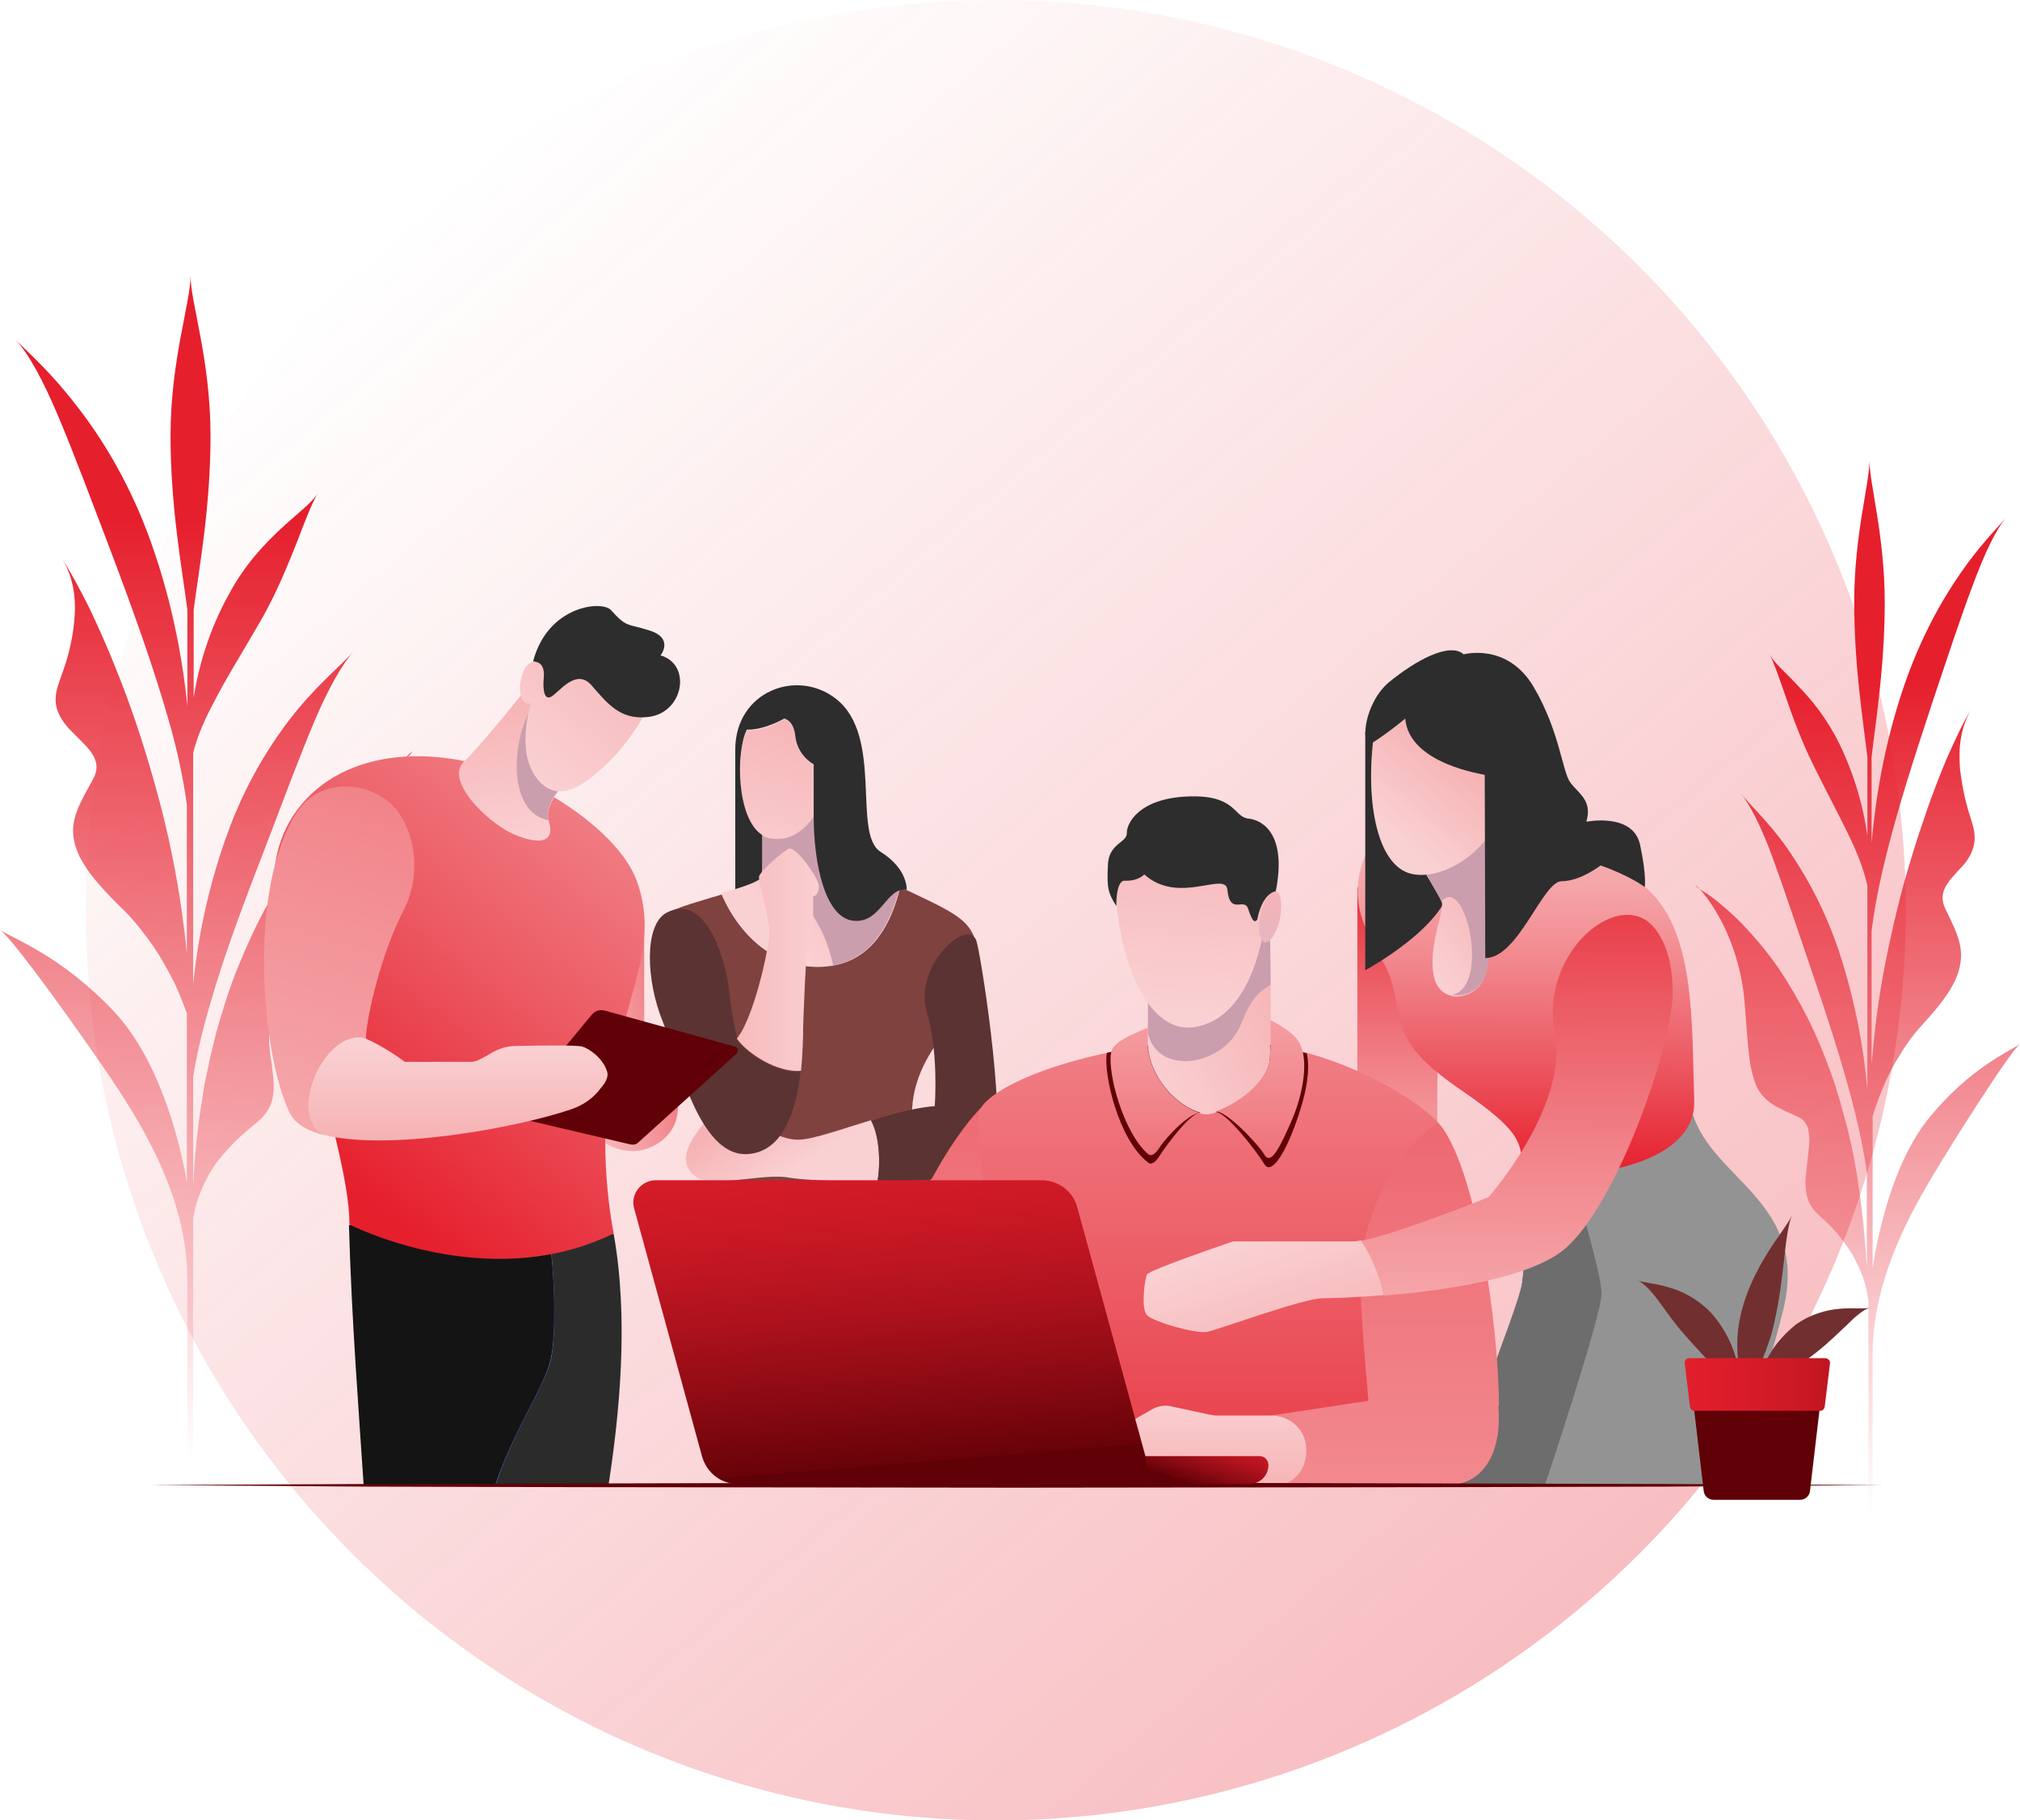<svg id="evFRlPzo4SH1" xmlns="http://www.w3.org/2000/svg" xmlns:xlink="http://www.w3.org/1999/xlink" viewBox="0 0 383.8 345.8" shape-rendering="geometricPrecision" text-rendering="geometricPrecision"><style><![CDATA[#evFRlPzo4SH3_ts {animation: evFRlPzo4SH3_ts__ts 3000ms linear infinite alternate backwards}@keyframes evFRlPzo4SH3_ts__ts { 0% {transform: translate(39.2px,169.85px) scale(1,1.143)} 33.333% {transform: translate(39.2px,169.85px) scale(1,0.952)} 66.667% {transform: translate(39.2px,169.85px) scale(1,0.675)} 100% {transform: translate(39.2px,169.85px) scale(1,1)}} #evFRlPzo4SH4_ts {animation: evFRlPzo4SH4_ts__ts 3000ms linear infinite alternate backwards}@keyframes evFRlPzo4SH4_ts__ts { 0% {transform: translate(352.95px,192.05px) scale(1,1.292)} 33.333% {transform: translate(352.95px,192.05px) scale(1,0.86)} 66.667% {transform: translate(352.95px,192.05px) scale(1,1.312)} 100% {transform: translate(352.95px,192.05px) scale(1,1)}} #evFRlPzo4SH42_to {animation: evFRlPzo4SH42_to__to 3000ms linear infinite alternate backwards}@keyframes evFRlPzo4SH42_to__to { 0% {transform: translate(288.167px,209.949px)} 100% {transform: translate(281.904px,212.19px)}} #evFRlPzo4SH43_to {animation: evFRlPzo4SH43_to__to 3000ms linear infinite alternate backwards}@keyframes evFRlPzo4SH43_to__to { 0% {transform: translate(240.1px,244.338px)} 100% {transform: translate(233.837px,246.578px)}}]]></style><defs><linearGradient id="evFRlPzo4SH2-fill" x1="-111.71" y1="-131.973" x2="111.708" y2="131.972" spreadMethod="pad" gradientUnits="userSpaceOnUse"><stop id="evFRlPzo4SH2-fill-0" offset="0%" stop-color="rgba(229,31,45,0)"/><stop id="evFRlPzo4SH2-fill-1" offset="100%" stop-color="rgb(230,31,45)"/></linearGradient><linearGradient id="evFRlPzo4SH3-fill" x1="39.2" y1="59.128" x2="39.2" y2="264.249" spreadMethod="pad" gradientUnits="userSpaceOnUse"><stop id="evFRlPzo4SH3-fill-0" offset="23.72%" stop-color="rgb(230,31,45)"/><stop id="evFRlPzo4SH3-fill-1" offset="100%" stop-color="rgba(230,31,45,0)"/></linearGradient><linearGradient id="evFRlPzo4SH4-fill" x1="352.95" y1="104.889" x2="352.95" y2="266.104" spreadMethod="pad" gradientUnits="userSpaceOnUse"><stop id="evFRlPzo4SH4-fill-0" offset="23.72%" stop-color="rgb(230,31,45)"/><stop id="evFRlPzo4SH4-fill-1" offset="100%" stop-color="rgba(230,31,45,0)"/></linearGradient><linearGradient id="evFRlPzo4SH7-fill" x1="164.792" y1="159.527" x2="146.953" y2="175.582" spreadMethod="pad" gradientUnits="userSpaceOnUse"><stop id="evFRlPzo4SH7-fill-0" offset="0%" stop-color="rgb(246,179,181)"/><stop id="evFRlPzo4SH7-fill-1" offset="100%" stop-color="rgb(250,209,211)"/></linearGradient><linearGradient id="evFRlPzo4SH9-fill" x1="143.742" y1="210.328" x2="151.161" y2="222.252" spreadMethod="pad" gradientUnits="userSpaceOnUse"><stop id="evFRlPzo4SH9-fill-0" offset="0%" stop-color="rgb(246,179,181)"/><stop id="evFRlPzo4SH9-fill-1" offset="100%" stop-color="rgb(250,209,211)"/></linearGradient><linearGradient id="evFRlPzo4SH12-fill" x1="151.508" y1="134.056" x2="142.946" y2="166.967" spreadMethod="pad" gradientUnits="userSpaceOnUse"><stop id="evFRlPzo4SH12-fill-0" offset="0%" stop-color="rgb(246,179,181)"/><stop id="evFRlPzo4SH12-fill-1" offset="100%" stop-color="rgb(250,209,211)"/></linearGradient><linearGradient id="evFRlPzo4SH16-fill" x1="134.097" y1="182.3" x2="157.074" y2="182.3" spreadMethod="pad" gradientUnits="userSpaceOnUse"><stop id="evFRlPzo4SH16-fill-0" offset="0%" stop-color="rgb(246,179,181)"/><stop id="evFRlPzo4SH16-fill-1" offset="100%" stop-color="rgb(250,209,211)"/></linearGradient><linearGradient id="evFRlPzo4SH17-fill" x1="265.604" y1="232.352" x2="265.604" y2="161.21" spreadMethod="pad" gradientUnits="userSpaceOnUse"><stop id="evFRlPzo4SH17-fill-0" offset="0%" stop-color="rgb(246,179,181)"/><stop id="evFRlPzo4SH17-fill-1" offset="13.08%" stop-color="rgb(245,168,171)"/><stop id="evFRlPzo4SH17-fill-2" offset="36.17%" stop-color="rgb(242,138,144)"/><stop id="evFRlPzo4SH17-fill-3" offset="66.54%" stop-color="rgb(236,90,99)"/><stop id="evFRlPzo4SH17-fill-4" offset="99.08%" stop-color="rgb(230,31,45)"/></linearGradient><linearGradient id="evFRlPzo4SH18-fill" x1="294.689" y1="296.913" x2="295.449" y2="200.156" spreadMethod="pad" gradientUnits="userSpaceOnUse"><stop id="evFRlPzo4SH18-fill-0" offset="0%" stop-color="rgb(0,20,98)"/><stop id="evFRlPzo4SH18-fill-1" offset="0%" stop-color="rgb(8,30,113)"/><stop id="evFRlPzo4SH18-fill-2" offset="25.19%" stop-color="rgb(25,53,149)"/><stop id="evFRlPzo4SH18-fill-3" offset="43.71%" stop-color="rgb(39,72,176)"/><stop id="evFRlPzo4SH18-fill-4" offset="62.3%" stop-color="rgb(48,85,196)"/><stop id="evFRlPzo4SH18-fill-5" offset="81.01%" stop-color="rgb(54,92,208)"/><stop id="evFRlPzo4SH18-fill-6" offset="100%" stop-color="rgb(56,95,212)"/></linearGradient><linearGradient id="evFRlPzo4SH21-fill" x1="289.676" y1="222.995" x2="290.187" y2="157.91" spreadMethod="pad" gradientUnits="userSpaceOnUse"><stop id="evFRlPzo4SH21-fill-0" offset="0%" stop-color="rgb(230,31,45)"/><stop id="evFRlPzo4SH21-fill-1" offset="33.46%" stop-color="rgb(236,90,99)"/><stop id="evFRlPzo4SH21-fill-2" offset="63.83%" stop-color="rgb(242,138,144)"/><stop id="evFRlPzo4SH21-fill-3" offset="86.92%" stop-color="rgb(245,168,171)"/><stop id="evFRlPzo4SH21-fill-4" offset="100%" stop-color="rgb(246,179,181)"/></linearGradient><linearGradient id="evFRlPzo4SH23-fill" x1="285.143" y1="170.258" x2="268.979" y2="181.653" spreadMethod="pad" gradientUnits="userSpaceOnUse"><stop id="evFRlPzo4SH23-fill-0" offset="0%" stop-color="rgb(246,179,181)"/><stop id="evFRlPzo4SH23-fill-1" offset="99.14%" stop-color="rgb(250,209,211)"/></linearGradient><linearGradient id="evFRlPzo4SH25-fill" x1="275.488" y1="143.01" x2="263.298" y2="157.584" spreadMethod="pad" gradientUnits="userSpaceOnUse"><stop id="evFRlPzo4SH25-fill-0" offset="0%" stop-color="rgb(246,179,181)"/><stop id="evFRlPzo4SH25-fill-1" offset="99.14%" stop-color="rgb(250,209,211)"/></linearGradient><linearGradient id="evFRlPzo4SH27-fill" x1="174.85" y1="48.024" x2="174.85" y2="413.001" spreadMethod="pad" gradientUnits="userSpaceOnUse"><stop id="evFRlPzo4SH27-fill-0" offset="0%" stop-color="rgb(230,31,45)"/><stop id="evFRlPzo4SH27-fill-1" offset="33.46%" stop-color="rgb(236,90,99)"/><stop id="evFRlPzo4SH27-fill-2" offset="63.83%" stop-color="rgb(242,138,144)"/><stop id="evFRlPzo4SH27-fill-3" offset="86.92%" stop-color="rgb(245,168,171)"/><stop id="evFRlPzo4SH27-fill-4" offset="100%" stop-color="rgb(246,179,181)"/></linearGradient><linearGradient id="evFRlPzo4SH28-fill" x1="229.548" y1="105.653" x2="229.548" y2="315.587" spreadMethod="pad" gradientUnits="userSpaceOnUse"><stop id="evFRlPzo4SH28-fill-0" offset="0%" stop-color="rgb(246,179,181)"/><stop id="evFRlPzo4SH28-fill-1" offset="13.08%" stop-color="rgb(245,168,171)"/><stop id="evFRlPzo4SH28-fill-2" offset="36.17%" stop-color="rgb(242,138,144)"/><stop id="evFRlPzo4SH28-fill-3" offset="66.54%" stop-color="rgb(236,90,99)"/><stop id="evFRlPzo4SH28-fill-4" offset="99.08%" stop-color="rgb(230,31,45)"/></linearGradient><linearGradient id="evFRlPzo4SH29-fill" x1="245.046" y1="188.912" x2="214.837" y2="200.836" spreadMethod="pad" gradientUnits="userSpaceOnUse"><stop id="evFRlPzo4SH29-fill-0" offset="0%" stop-color="rgb(246,179,181)"/><stop id="evFRlPzo4SH29-fill-1" offset="99.14%" stop-color="rgb(250,209,211)"/></linearGradient><linearGradient id="evFRlPzo4SH31-fill" x1="228.237" y1="149.372" x2="223.997" y2="193.89" spreadMethod="pad" gradientUnits="userSpaceOnUse"><stop id="evFRlPzo4SH31-fill-0" offset="0%" stop-color="rgb(246,179,181)"/><stop id="evFRlPzo4SH31-fill-1" offset="99.14%" stop-color="rgb(250,209,211)"/></linearGradient><linearGradient id="evFRlPzo4SH32-fill" x1="223.951" y1="235.045" x2="242.772" y2="169.172" spreadMethod="pad" gradientUnits="userSpaceOnUse"><stop id="evFRlPzo4SH32-fill-0" offset="0%" stop-color="rgb(140,198,255)"/><stop id="evFRlPzo4SH32-fill-1" offset="100%" stop-color="rgb(246,179,181)"/></linearGradient><linearGradient id="evFRlPzo4SH37-fill" x1="219.651" y1="261.655" x2="219.651" y2="175.436" spreadMethod="pad" gradientUnits="userSpaceOnUse"><stop id="evFRlPzo4SH37-fill-0" offset="0%" stop-color="rgb(230,31,45)"/><stop id="evFRlPzo4SH37-fill-1" offset="33.46%" stop-color="rgb(236,90,99)"/><stop id="evFRlPzo4SH37-fill-2" offset="63.83%" stop-color="rgb(242,138,144)"/><stop id="evFRlPzo4SH37-fill-3" offset="86.92%" stop-color="rgb(245,168,171)"/><stop id="evFRlPzo4SH37-fill-4" offset="100%" stop-color="rgb(246,179,181)"/></linearGradient><linearGradient id="evFRlPzo4SH38-fill" x1="239.303" y1="261.654" x2="239.303" y2="175.436" spreadMethod="pad" gradientUnits="userSpaceOnUse"><stop id="evFRlPzo4SH38-fill-0" offset="0%" stop-color="rgb(230,31,45)"/><stop id="evFRlPzo4SH38-fill-1" offset="33.46%" stop-color="rgb(236,90,99)"/><stop id="evFRlPzo4SH38-fill-2" offset="63.83%" stop-color="rgb(242,138,144)"/><stop id="evFRlPzo4SH38-fill-3" offset="86.92%" stop-color="rgb(245,168,171)"/><stop id="evFRlPzo4SH38-fill-4" offset="100%" stop-color="rgb(246,179,181)"/></linearGradient><linearGradient id="evFRlPzo4SH39-fill" x1="271.645" y1="69.75" x2="271.645" y2="406.002" spreadMethod="pad" gradientUnits="userSpaceOnUse"><stop id="evFRlPzo4SH39-fill-0" offset="0%" stop-color="rgb(230,31,45)"/><stop id="evFRlPzo4SH39-fill-1" offset="33.46%" stop-color="rgb(236,90,99)"/><stop id="evFRlPzo4SH39-fill-2" offset="63.83%" stop-color="rgb(242,138,144)"/><stop id="evFRlPzo4SH39-fill-3" offset="86.92%" stop-color="rgb(245,168,171)"/><stop id="evFRlPzo4SH39-fill-4" offset="100%" stop-color="rgb(246,179,181)"/></linearGradient><linearGradient id="evFRlPzo4SH40-fill" x1="263.14" y1="69.751" x2="263.14" y2="406.002" spreadMethod="pad" gradientUnits="userSpaceOnUse"><stop id="evFRlPzo4SH40-fill-0" offset="0%" stop-color="rgb(230,31,45)"/><stop id="evFRlPzo4SH40-fill-1" offset="33.46%" stop-color="rgb(236,90,99)"/><stop id="evFRlPzo4SH40-fill-2" offset="63.83%" stop-color="rgb(242,138,144)"/><stop id="evFRlPzo4SH40-fill-3" offset="86.92%" stop-color="rgb(245,168,171)"/><stop id="evFRlPzo4SH40-fill-4" offset="100%" stop-color="rgb(246,179,181)"/></linearGradient><linearGradient id="evFRlPzo4SH41-fill" x1="226.365" y1="283.238" x2="226.365" y2="264.671" spreadMethod="pad" gradientUnits="userSpaceOnUse"><stop id="evFRlPzo4SH41-fill-0" offset="0%" stop-color="rgb(246,179,181)"/><stop id="evFRlPzo4SH41-fill-1" offset="99.14%" stop-color="rgb(250,209,211)"/></linearGradient><linearGradient id="evFRlPzo4SH42-fill" x1="288.949" y1="258.865" x2="289.811" y2="149.164" spreadMethod="pad" gradientUnits="userSpaceOnUse"><stop id="evFRlPzo4SH42-fill-0" offset="0%" stop-color="rgb(246,179,181)"/><stop id="evFRlPzo4SH42-fill-1" offset="13.08%" stop-color="rgb(245,168,171)"/><stop id="evFRlPzo4SH42-fill-2" offset="36.17%" stop-color="rgb(242,138,144)"/><stop id="evFRlPzo4SH42-fill-3" offset="66.54%" stop-color="rgb(236,90,99)"/><stop id="evFRlPzo4SH42-fill-4" offset="99.08%" stop-color="rgb(230,31,45)"/></linearGradient><linearGradient id="evFRlPzo4SH43-fill" x1="245.878" y1="255.843" x2="237.398" y2="231.199" spreadMethod="pad" gradientUnits="userSpaceOnUse"><stop id="evFRlPzo4SH43-fill-0" offset="0%" stop-color="rgb(246,179,181)"/><stop id="evFRlPzo4SH43-fill-1" offset="99.14%" stop-color="rgb(250,209,211)"/></linearGradient><linearGradient id="evFRlPzo4SH44-fill" x1="147.087" y1="206.723" x2="114.797" y2="213.743" spreadMethod="pad" gradientUnits="userSpaceOnUse"><stop id="evFRlPzo4SH44-fill-0" offset="0%" stop-color="rgb(230,31,45)"/><stop id="evFRlPzo4SH44-fill-1" offset="33.46%" stop-color="rgb(236,90,99)"/><stop id="evFRlPzo4SH44-fill-2" offset="63.83%" stop-color="rgb(242,138,144)"/><stop id="evFRlPzo4SH44-fill-3" offset="86.92%" stop-color="rgb(245,168,171)"/><stop id="evFRlPzo4SH44-fill-4" offset="100%" stop-color="rgb(246,179,181)"/></linearGradient><linearGradient id="evFRlPzo4SH45-fill" x1="142.777" y1="186.896" x2="110.487" y2="193.916" spreadMethod="pad" gradientUnits="userSpaceOnUse"><stop id="evFRlPzo4SH45-fill-0" offset="0%" stop-color="rgb(230,31,45)"/><stop id="evFRlPzo4SH45-fill-1" offset="33.46%" stop-color="rgb(236,90,99)"/><stop id="evFRlPzo4SH45-fill-2" offset="63.83%" stop-color="rgb(242,138,144)"/><stop id="evFRlPzo4SH45-fill-3" offset="86.92%" stop-color="rgb(245,168,171)"/><stop id="evFRlPzo4SH45-fill-4" offset="100%" stop-color="rgb(246,179,181)"/></linearGradient><linearGradient id="evFRlPzo4SH47-fill" x1="38.531" y1="247.21" x2="210.512" y2="280.225" spreadMethod="pad" gradientUnits="userSpaceOnUse"><stop id="evFRlPzo4SH47-fill-0" offset="10.48%" stop-color="rgb(0,20,98)"/><stop id="evFRlPzo4SH47-fill-1" offset="29.74%" stop-color="rgb(20,46,138)"/><stop id="evFRlPzo4SH47-fill-2" offset="49%" stop-color="rgb(35,67,170)"/><stop id="evFRlPzo4SH47-fill-3" offset="67.52%" stop-color="rgb(47,83,193)"/><stop id="evFRlPzo4SH47-fill-4" offset="84.91%" stop-color="rgb(54,92,207)"/><stop id="evFRlPzo4SH47-fill-5" offset="100%" stop-color="rgb(56,95,212)"/></linearGradient><linearGradient id="evFRlPzo4SH49-fill" x1="157.001" y1="102.106" x2="63.014" y2="224.762" spreadMethod="pad" gradientUnits="userSpaceOnUse"><stop id="evFRlPzo4SH49-fill-0" offset="0%" stop-color="rgb(246,179,181)"/><stop id="evFRlPzo4SH49-fill-1" offset="13.08%" stop-color="rgb(245,168,171)"/><stop id="evFRlPzo4SH49-fill-2" offset="36.17%" stop-color="rgb(242,138,144)"/><stop id="evFRlPzo4SH49-fill-3" offset="66.54%" stop-color="rgb(236,90,99)"/><stop id="evFRlPzo4SH49-fill-4" offset="99.08%" stop-color="rgb(230,31,45)"/></linearGradient><linearGradient id="evFRlPzo4SH50-fill" x1="96.074" y1="132.586" x2="99.552" y2="160.815" spreadMethod="pad" gradientUnits="userSpaceOnUse"><stop id="evFRlPzo4SH50-fill-0" offset="0%" stop-color="rgb(246,179,181)"/><stop id="evFRlPzo4SH50-fill-1" offset="100%" stop-color="rgb(250,209,211)"/></linearGradient><linearGradient id="evFRlPzo4SH52-fill" x1="124.427" y1="116.911" x2="98.338" y2="146.478" spreadMethod="pad" gradientUnits="userSpaceOnUse"><stop id="evFRlPzo4SH52-fill-0" offset="0%" stop-color="rgb(246,179,181)"/><stop id="evFRlPzo4SH52-fill-1" offset="100%" stop-color="rgb(250,209,211)"/></linearGradient><linearGradient id="evFRlPzo4SH54-fill" x1="113.608" y1="10.638" x2="40.753" y2="245.557" spreadMethod="pad" gradientUnits="userSpaceOnUse"><stop id="evFRlPzo4SH54-fill-0" offset="0%" stop-color="rgb(230,31,45)"/><stop id="evFRlPzo4SH54-fill-1" offset="33.46%" stop-color="rgb(236,90,99)"/><stop id="evFRlPzo4SH54-fill-2" offset="63.83%" stop-color="rgb(242,138,144)"/><stop id="evFRlPzo4SH54-fill-3" offset="86.92%" stop-color="rgb(245,168,171)"/><stop id="evFRlPzo4SH54-fill-4" offset="100%" stop-color="rgb(246,179,181)"/></linearGradient><linearGradient id="evFRlPzo4SH56-fill" x1="87.013" y1="215.93" x2="87.013" y2="198.158" spreadMethod="pad" gradientUnits="userSpaceOnUse"><stop id="evFRlPzo4SH56-fill-0" offset="0%" stop-color="rgb(246,179,181)"/><stop id="evFRlPzo4SH56-fill-1" offset="100%" stop-color="rgb(250,209,211)"/></linearGradient><linearGradient id="evFRlPzo4SH60-fill" x1="220.349" y1="279.635" x2="226.626" y2="261.158" spreadMethod="pad" gradientUnits="userSpaceOnUse"><stop id="evFRlPzo4SH60-fill-0" offset="0%" stop-color="rgb(96,0,7)"/><stop id="evFRlPzo4SH60-fill-1" offset="0%" stop-color="rgb(104,2,9)"/><stop id="evFRlPzo4SH60-fill-2" offset="16.86%" stop-color="rgb(143,11,20)"/><stop id="evFRlPzo4SH60-fill-3" offset="31.54%" stop-color="rgb(174,18,29)"/><stop id="evFRlPzo4SH60-fill-4" offset="46.72%" stop-color="rgb(199,24,36)"/><stop id="evFRlPzo4SH60-fill-5" offset="62.62%" stop-color="rgb(216,28,41)"/><stop id="evFRlPzo4SH60-fill-6" offset="79.68%" stop-color="rgb(227,30,44)"/><stop id="evFRlPzo4SH60-fill-7" offset="100%" stop-color="rgb(230,31,45)"/></linearGradient><linearGradient id="evFRlPzo4SH61-fill" x1="171.086" y1="278.036" x2="163.448" y2="184.474" spreadMethod="pad" gradientUnits="userSpaceOnUse"><stop id="evFRlPzo4SH61-fill-0" offset="0%" stop-color="rgb(96,0,7)"/><stop id="evFRlPzo4SH61-fill-1" offset="0%" stop-color="rgb(104,2,9)"/><stop id="evFRlPzo4SH61-fill-2" offset="16.86%" stop-color="rgb(143,11,20)"/><stop id="evFRlPzo4SH61-fill-3" offset="31.54%" stop-color="rgb(174,18,29)"/><stop id="evFRlPzo4SH61-fill-4" offset="46.72%" stop-color="rgb(199,24,36)"/><stop id="evFRlPzo4SH61-fill-5" offset="62.62%" stop-color="rgb(216,28,41)"/><stop id="evFRlPzo4SH61-fill-6" offset="79.68%" stop-color="rgb(227,30,44)"/><stop id="evFRlPzo4SH61-fill-7" offset="100%" stop-color="rgb(230,31,45)"/></linearGradient><linearGradient id="evFRlPzo4SH70-fill" x1="379.085" y1="263" x2="303.563" y2="263" spreadMethod="pad" gradientUnits="userSpaceOnUse"><stop id="evFRlPzo4SH70-fill-0" offset="0%" stop-color="rgb(96,0,7)"/><stop id="evFRlPzo4SH70-fill-1" offset="0%" stop-color="rgb(104,2,9)"/><stop id="evFRlPzo4SH70-fill-2" offset="16.86%" stop-color="rgb(143,11,20)"/><stop id="evFRlPzo4SH70-fill-3" offset="31.54%" stop-color="rgb(174,18,29)"/><stop id="evFRlPzo4SH70-fill-4" offset="46.72%" stop-color="rgb(199,24,36)"/><stop id="evFRlPzo4SH70-fill-5" offset="62.62%" stop-color="rgb(216,28,41)"/><stop id="evFRlPzo4SH70-fill-6" offset="79.68%" stop-color="rgb(227,30,44)"/><stop id="evFRlPzo4SH70-fill-7" offset="100%" stop-color="rgb(230,31,45)"/></linearGradient></defs><circle id="evFRlPzo4SH2" r="172.9" transform="matrix(1 0 0 1 189.2 172.9)" opacity="0.29" fill="url(#evFRlPzo4SH2-fill)" stroke="none" stroke-width="1"/><g id="evFRlPzo4SH3_ts" transform="translate(39.2,169.85) scale(1,1.143)"><path id="evFRlPzo4SH3" d="M77.8,146.8L77.4,147L76.6,147.4C76.1,147.7,75.6,147.9,75.1,148.2C74.2,148.7,73.2,149.3,72.3,149.8C70.5,150.9,68.8,152.1,67.2,153.4C64,155.9,61,158.7,58.3,161.7C55.6,164.7,53.2,167.9,51,171.3C48.8,174.7,47,178.2,45.3,181.8C43.6,185.4,42.3,189.1,41.1,192.8C40.6,194.7,40,196.5,39.6,198.4L38.9,201.2L38.4,204C37.5,208.7,37,213.4,36.7,218.1L36.7,200.3C37.3,196.7,38.5,192.3,40.2,187.3C42.7,179.7,46.5,170.9,50.7,161.4C54.1,153.6,57,146.8,59.7,141.2C62.4,135.6,65.1,131.5,67.3,129.4C65.1,131.6,61.1,134.4,56.6,139.1C52.2,143.8,47.4,150.2,43.8,158.4C39.7,167.8,37.6,177,36.7,184.9L36.7,146.4C37.3,144.2,38.5,141.5,40.2,138.7C42.7,134.3,46.2,129.5,49.8,124C52.7,119.5,54.7,115.1,56.4,111.4C58,107.7,59.3,104.8,60.4,103.2C59.3,104.8,56.6,106.5,53.4,109.1C50.2,111.7,46.5,115.1,43.5,120C39.8,125.8,37.7,132,36.8,137.2L36.8,122.6C37.8,115.8,40,105.6,40,93.7C40,81,36.2,71.5,36.2,67.1C36.2,71.6,32.4,81.1,32.4,93.7C32.4,105.5,34.6,115.8,35.6,122.6L35.6,138.6C34.6,130,32.4,119.9,27.9,109.5C24,100.6,19,93.6,14.3,88.4C9.7,83.2,5.5,79.9,2.9,77.7C5.4,79.9,8.2,84.5,11.1,90.5C14,96.5,17.2,104,20.9,112.5C25.4,122.9,29.3,132.5,32,140.8C33.8,146.2,34.9,151.1,35.5,155L35.5,179.8C35.2,176.7,34.7,173.7,34.2,170.7C33,163.9,31.3,157.3,29.2,150.9C27.1,144.4,24.7,138.1,21.8,131.9C20.4,128.8,18.8,125.7,17.2,122.7C15.5,119.7,13.7,116.7,11.4,113.5C14.1,117.1,14.5,120.9,14.1,124.6C13.9,126.4,13.5,128.2,13,129.9C12.5,131.6,11.8,133.2,11.2,134.7C10.3,136.9,10.4,138.5,11.2,139.9C11.9,141.3,13.1,142.4,14.4,143.5C16.9,145.7,19.6,147.7,17.7,150.7C15.9,153.7,13.7,156.5,13.9,159.7C14,161.3,14.6,163.1,16.1,165.1C17.6,167.2,20,169.5,23.5,172.5C25.7,174.4,27.5,176.5,29.2,178.6C30.8,180.7,32.1,182.8,33.2,184.7C34.2,186.6,34.9,188.2,35.4,189.4C35.4,189.5,35.4,189.5,35.5,189.5L35.5,217.8C35.4,217.2,32.3,199.3,21.7,189.4C11.7,180.1,2.4,177.2,0,175.8C2.5,177.2,16.5,194.5,21.1,200.5C28.2,209.7,35.6,221.2,35.6,234L35.6,234L35.6,272.6L36.7,272.6L36.7,223.8C36.9,222.7,37.2,221.6,37.6,220.5C38.4,218.6,39.3,216.9,40.5,215.3C41.7,213.7,43.1,212.4,44.5,211.1C45.9,209.9,47.4,208.8,48.8,207.8C50.8,206.4,51.7,204.8,51.9,203.1C52.2,201.4,51.8,199.6,51.6,197.9C51.4,197,51.3,196.1,51.2,195.3C51.1,194.5,51.1,193.6,51.2,192.9C51.4,191.4,52.1,190.2,53.8,189.5C57.2,188.2,60.7,187.5,62.9,185C63.5,184.4,64,183.6,64.3,182.7C64.7,181.8,65,180.7,65.3,179.4C65.8,176.8,66.1,173.4,66.5,168.5C67,162.5,69.6,156.6,72.4,152.6C75.1,148.6,78,146.3,78.4,146.1L77.8,146.8Z" transform="translate(-39.2,-169.85)" fill="url(#evFRlPzo4SH3-fill)" stroke="none" stroke-width="1"/></g><g id="evFRlPzo4SH4_ts" transform="translate(352.95,192.05) scale(1,1.292)"><path id="evFRlPzo4SH4" d="M322.4,173.8L322.7,174L323.3,174.3C323.7,174.5,324.1,174.7,324.5,174.9C325.2,175.3,326,175.7,326.7,176.2C328.1,177.1,329.4,178,330.7,179C333.2,181,335.6,183.2,337.7,185.5C339.8,187.9,341.7,190.4,343.4,193C345.1,195.6,346.6,198.4,347.9,201.2C349.2,204,350.2,206.9,351.2,209.9C351.6,211.4,352.1,212.8,352.4,214.3L352.9,216.5L353.3,218.7C354,222.4,354.4,226.1,354.7,229.8L354.7,215.8C354.2,213,353.3,209.5,352,205.6C350,199.6,347.1,192.7,343.8,185.2C341.1,179.1,338.8,173.7,336.7,169.3C334.6,164.9,332.5,161.7,330.7,160C332.4,161.7,335.6,163.9,339.1,167.6C342.5,171.3,346.3,176.3,349.2,182.8C352.4,190.2,354.1,197.4,354.8,203.6L354.8,173.6C354.3,171.9,353.4,169.8,352.1,167.6C350.1,164.2,347.4,160.4,344.6,156C342.3,152.4,340.7,149,339.4,146.1C338.1,143.2,337.1,140.9,336.2,139.6C337.1,140.9,339.2,142.2,341.7,144.3C344.2,146.3,347.1,149,349.5,152.8C352.4,157.4,354.1,162.2,354.8,166.3L354.8,154.7C354,149.4,352.3,141.3,352.3,132C352.3,122,355.2,114.6,355.2,111.1C355.2,114.6,358.1,122.1,358.1,132C358.1,141.3,356.4,149.4,355.6,154.7L355.6,167.3C356.4,160.5,358.1,152.6,361.7,144.4C364.8,137.4,368.7,131.9,372.4,127.8C376,123.7,379.4,121.1,381.3,119.4C379.3,121.1,377.1,124.7,374.8,129.5C372.5,134.2,370,140.1,367.1,146.8C363.6,155,360.5,162.5,358.4,169.1C357,173.4,356.1,177.2,355.6,180.3L355.6,199.8C355.9,197.4,356.2,195,356.6,192.6C357.5,187.3,358.9,182.1,360.5,177C362.1,171.9,364.1,167,366.3,162.1C367.4,159.7,368.6,157.3,369.9,154.9C371.3,152.5,372.6,150.2,374.5,147.7C372.4,150.6,372.1,153.5,372.4,156.4C372.6,157.8,372.9,159.2,373.3,160.6C373.7,161.9,374.2,163.2,374.7,164.4C375.4,166.1,375.3,167.4,374.7,168.5C374.2,169.6,373.2,170.5,372.2,171.3C370.2,173,368.1,174.6,369.6,177C371,179.3,372.7,181.6,372.6,184.1C372.5,185.4,372.1,186.8,370.9,188.4C369.8,190,367.8,191.9,365.1,194.2C363.3,195.7,361.9,197.3,360.6,199C359.3,200.6,358.3,202.3,357.5,203.8C356.7,205.3,356.2,206.6,355.8,207.5L355.8,207.6L355.8,229.9C355.9,229.4,358.3,215.4,366.7,207.6C374.5,200.3,381.8,198,383.8,196.9C381.9,198,370.8,211.6,367.2,216.3C361.6,223.5,355.8,232.6,355.8,242.6L355.8,242.6L355.8,273L355,273L355,234.6C354.8,233.7,354.6,232.8,354.3,232C353.7,230.5,352.9,229.2,352,227.9C351,226.7,350,225.6,348.9,224.6C347.8,223.6,346.6,222.8,345.5,222C343.9,220.9,343.3,219.7,343.1,218.3C342.9,217,343.2,215.6,343.4,214.2C343.5,213.5,343.6,212.8,343.7,212.1C343.8,211.4,343.8,210.8,343.7,210.2C343.6,209,343,208.1,341.6,207.6C338.9,206.6,336.2,206,334.4,204C333.9,203.5,333.6,202.9,333.3,202.2C333,201.5,332.7,200.6,332.5,199.6C332.1,197.6,331.9,194.9,331.5,191.1C331.1,186.3,329.1,181.8,326.9,178.6C324.7,175.4,322.5,173.7,322.1,173.5L322.4,173.8Z" transform="translate(-352.95,-192.05)" fill="url(#evFRlPzo4SH4-fill)" stroke="none" stroke-width="1"/></g><path id="evFRlPzo4SH5" d="M133.2,260.1C134.8,267,137.3,274.8,139.8,282.1L181.3,282.1C182.2,279.1,183.2,275.8,184,272.4C189.1,252.5,183.7,235.4,178.9,227.6C174.1,219.8,169.9,210.6,177.3,199.2C184.7,187.8,185.4,179,185.4,179C184.3,174.7,181,173.2,172.3,169.1C172.3,169.1,171.8,168.9,171,168.7C169.2,176.2,165.3,182.2,158.4,183.4C149.4,185,141.3,179.5,137.2,169.9C133.2,171.1,128.8,172.3,126.7,173.5C126.7,173.5,137.7,197.4,139.8,210.9C141.8,224.3,128.2,238.9,133.2,260.1Z" fill="rgb(127,66,63)" stroke="none" stroke-width="1"/><g id="evFRlPzo4SH6"><path id="evFRlPzo4SH7" d="M158.3,183.3C165.2,182.1,169.1,176.1,170.9,168.6C168,167.6,161.2,165.3,159.3,164.3C156.9,163.1,157.6,153.3,157.6,153.3L144.8,156.9C144.8,161.3,144.8,164.7,144.8,166.4C144.8,167.3,141.2,168.4,137,169.7C141.2,179.4,149.3,184.9,158.3,183.3Z" fill="url(#evFRlPzo4SH7-fill)" stroke="none" stroke-width="1"/><path id="evFRlPzo4SH8" d="M157.6,153.5L144.8,157.1C144.8,160.5,144.8,163.3,144.8,165.2C150.2,168.1,156.2,173.5,158.3,183.4C165.2,182.2,169,176.2,170.9,168.7C168,167.7,161.2,165.4,159.3,164.4C156.9,163.3,157.6,153.5,157.6,153.5Z" fill="rgb(203,158,174)" stroke="none" stroke-width="1"/></g><path id="evFRlPzo4SH9" d="M165.5,212.8C159.8,214.5,154.4,216.5,151.6,216.5C146,216.5,137.6,208.6,133.7,213.4C129.8,218.2,129.2,221.4,132.3,223.6C135.4,225.7,145.2,222.8,149.9,223.7C152,224.1,159.1,224.5,166.7,224.4C167.3,221.4,167.2,215.8,165.5,212.8Z" fill="url(#evFRlPzo4SH9-fill)" stroke="none" stroke-width="1"/><path id="evFRlPzo4SH10" d="M185.6,179C184.3,173.7,173.4,183.4,176.1,192.3C178.4,199.9,177.6,210.1,177.6,210.1L188.3,220.9C191.8,216.5,186.7,183.3,185.6,179Z" fill="rgb(91,51,51)" stroke="none" stroke-width="1"/><path id="evFRlPzo4SH11" d="M181.1,210.2C177,209.6,171.1,211.1,165.5,212.9C167.2,215.9,167.3,221.5,166.7,224.5C176.1,224.4,186.2,223.5,188.2,221C188.2,220.9,193,211.9,181.1,210.2Z" fill="rgb(91,51,51)" stroke="none" stroke-width="1"/><path id="evFRlPzo4SH12" d="M141.9,138.7C139.7,143.1,139.9,157.9,146.1,159.2C151.5,160.4,154.6,155.1,154.6,155.1L154.6,145.3C154.6,145.3,151.5,143.7,151.1,139.9C150.8,136.9,149,136.6,149,136.6C149,136.6,145.3,138.9,141.9,138.7Z" fill="url(#evFRlPzo4SH12-fill)" stroke="none" stroke-width="1"/><path id="evFRlPzo4SH13" d="M132.2,210.8C129.4,205.1,127.5,198,125.9,194C122.8,186.4,122.3,175.8,126.6,173.4C134.5,169.3,137.9,183.3,138.4,187.3C138.9,191.3,140,200.8,143,204.2L132.2,210.8Z" fill="rgb(91,51,51)" stroke="none" stroke-width="1"/><path id="evFRlPzo4SH14" d="M167.3,161.8C161.9,158.4,167.9,139.9,158.9,132.8C151.5,126.9,139.7,131.3,139.7,142.4C139.7,146.9,139.7,162.2,139.7,168.9C142.6,168,144.8,167.1,144.8,166.4L144.8,158.8L144.8,158.6C139.9,155.5,139.8,142.7,141.9,138.6C145.3,138.7,149,136.5,149,136.5C149,136.5,150.8,136.8,151.1,139.8C151.5,143.6,154.6,145.2,154.6,145.2L154.6,155C154.6,164.2,156.8,174.3,162.1,174.9C167.4,175.5,168.3,168.5,172.3,169C172.2,169.1,172.7,165.2,167.3,161.8Z" fill="rgb(45,45,45)" stroke="none" stroke-width="1"/><path id="evFRlPzo4SH15" d="M139.9,197.4C137,201.4,132.4,204.9,132.2,210.8C134.7,215.8,137.9,219.7,142.4,219.2C149,218.5,151.3,210.7,152.1,203.6C147.7,203.9,142.1,200.4,139.9,197.4Z" fill="rgb(91,51,51)" stroke="none" stroke-width="1"/><path id="evFRlPzo4SH16" d="M149.9,161.2C148.6,161.8,144.2,165.7,144.2,166.6C144.2,167.6,146.2,174.9,146.2,177.1C146.2,179.3,144.2,189.1,141.5,194.8C141.1,195.7,140.6,196.5,140,197.3C142.2,200.3,147.8,203.8,152.2,203.4C152.5,200.2,152.6,197.2,152.6,195C152.6,195,153.1,178.7,153.8,177.6C154.5,176.5,154.5,174.8,154.5,173.3C154.5,170.5,154.5,170.3,154.5,170.3C154.5,170.3,155.5,170.2,155.6,168.5C155.6,168.4,155.6,168.4,155.6,168.3C155.4,166.5,151.1,160.7,149.9,161.2Z" fill="url(#evFRlPzo4SH16-fill)" stroke="none" stroke-width="1"/><path id="evFRlPzo4SH17" d="M257.9,168.4C257.9,184.2,257.9,215.9,257.9,215.9C257.9,215.9,273.7,216.4,273.3,215.9C272.8,215.4,273.3,193.8,273.3,193.8L257.9,168.4Z" fill="url(#evFRlPzo4SH17-fill)" stroke="none" stroke-width="1"/><path id="evFRlPzo4SH18" d="M289.2,221C290.5,229.9,289.7,240,289.2,243.8C288.7,247.6,277.4,281.8,277.4,281.8L304.9,281.8L312.5,245.6L302.5,217.9L289.2,221Z" fill="url(#evFRlPzo4SH18-fill)" stroke="none" stroke-width="1"/><path id="evFRlPzo4SH19" d="M289.2,221C290.5,229.9,289.7,240,289.2,243.8C288.7,247.6,275.2,282.1,275.2,282.1L304.9,282.1L312.5,245.6L302.5,217.9L289.2,221Z" fill="rgb(109,109,109)" stroke="none" stroke-width="1"/><path id="evFRlPzo4SH20" d="M321.6,211.6C325.6,224.3,343.8,228.4,338.8,248.9C335.2,263.7,327.8,282.2,327.8,282.2L293.5,282.2C293.5,282.2,304.3,250,304.3,245.7C304.3,241.4,297.5,219.5,297.5,219.5L321.6,211.6Z" fill="rgb(147,147,147)" stroke="none" stroke-width="1"/><path id="evFRlPzo4SH21" d="M263.5,157.7C259.5,159.6,255.8,168.2,259.5,176.3C263.2,184.4,263.7,182.9,265.1,189.3C266.5,195.6,266,199.1,277.5,207C289.1,214.9,288.7,217,289.3,221C289.9,225,322.4,224.2,321.9,209.1C321.4,194,322.2,176.6,312.5,168.4C302.7,160.1,263.5,157.7,263.5,157.7Z" fill="url(#evFRlPzo4SH21-fill)" stroke="none" stroke-width="1"/><path id="evFRlPzo4SH22" d="M259.4,139L259.4,184.3C259.4,184.3,275.8,175.5,275.7,166.9C275.6,158.3,268.3,139.1,268.3,139.1L259.4,139L259.4,139Z" fill="rgb(45,45,45)" stroke="none" stroke-width="1"/><path id="evFRlPzo4SH23" d="M271,166.2C271,166.2,273.2,169.7,273.9,171.3C274.6,172.8,271.3,179.6,272.4,185.3C273.5,191.1,280.6,190.1,282.2,185.3C282.7,183.9,284,173.6,284,173.6L284,156.7L271,166.2Z" fill="url(#evFRlPzo4SH23-fill)" stroke="none" stroke-width="1"/><path id="evFRlPzo4SH24" d="M273.9,171.2C278.5,166,283.3,187.9,275.7,189C275.7,189,275.7,189,275.8,189L276.9,189.1C279.1,189.1,281.5,187.6,282.3,185.1C282.8,183.7,284.1,173.4,284.1,173.4L284.1,156.5L271.1,166C271,166.2,273.1,169.7,273.9,171.2Z" fill="rgb(203,158,174)" stroke="none" stroke-width="1"/><path id="evFRlPzo4SH25" d="M261.3,137.7C259.1,151.6,261.5,164.5,268.2,166C274.9,167.5,284.5,160.2,284.5,153.7C284.5,147.2,291,130.3,283.6,126.5C276.3,122.6,262.8,128.9,261.3,137.7Z" fill="url(#evFRlPzo4SH25-fill)" stroke="none" stroke-width="1"/><path id="evFRlPzo4SH26" d="M267,136.5C267,136.5,263.5,139.4,260.9,141C258.3,142.5,259,133.7,263.9,129.6C268.9,125.5,275.4,121.9,278.1,124.3C278.1,124.3,286.4,122,291.4,130.5C296.4,139,296.8,146.6,298.4,148.7C300,150.8,302.6,152.1,301.4,156.1C301.4,156.1,310.2,154.3,311.6,160.4C312.9,166.5,312.5,168.5,312.5,168.5C312.5,168.5,309.8,166.4,304.1,164.4C304.1,164.4,300.3,167.4,296.7,167.4C293.1,167.4,288.5,182,282.2,182L282.1,147.2C282.1,147.1,267.7,145.2,267,136.5Z" fill="rgb(45,45,45)" stroke="none" stroke-width="1"/><path id="evFRlPzo4SH27" d="M186.4,210.4C169.7,227.8,155.4,280.8,155.4,280.8L179.3,280.8L194.3,245.6L186.4,210.4Z" fill="url(#evFRlPzo4SH27-fill)" stroke="none" stroke-width="1"/><path id="evFRlPzo4SH28" d="M273.3,213.3C269.8,209.3,251.2,196.3,227.5,197.7C206.6,199,189.7,205.4,186.4,210.4C184,214.1,189.3,238.9,192.9,248.7C196.6,258.6,198.2,269.1,198.2,278.1C198.2,278.1,257.3,277.8,257.6,278.1C257.9,278.4,264.9,256.3,265.9,245.3C266.9,234.3,264.8,222.2,273.3,213.3Z" fill="url(#evFRlPzo4SH28-fill)" stroke="none" stroke-width="1"/><path id="evFRlPzo4SH29" d="M241.3,177.2C241.3,177.2,241.6,195.6,241.3,201.1C241,206.6,232.5,211.5,229.4,211.7C226.2,211.8,219.3,207.2,218.2,199.4L218.2,182.6L241.3,177.2Z" fill="url(#evFRlPzo4SH29-fill)" stroke="none" stroke-width="1"/><path id="evFRlPzo4SH30" d="M241.4,187.1C241.4,181.8,241.3,177.1,241.3,177.1L218.1,182.6L218.1,196.2C220,204.7,232.9,202.4,235.9,194.3C237.7,189.7,239.2,188.4,241.4,187.1Z" fill="rgb(203,158,174)" stroke="none" stroke-width="1"/><path id="evFRlPzo4SH31" d="M212,170C212.9,183.5,218.4,196.5,227,195.1C237.8,193.4,241.1,177,240.6,168.1C240.2,159.2,235.1,153.6,227.4,153.6C220.1,153.7,211.2,158.6,212,170Z" fill="url(#evFRlPzo4SH31-fill)" stroke="none" stroke-width="1"/><path id="evFRlPzo4SH32" d="M243.2,174.5C242.6,177.2,241.3,179.2,240.3,179C239.3,178.8,238.9,176.5,239.5,173.8C240.1,171.1,241.4,169.1,242.4,169.3C243.4,169.5,243.7,171.8,243.2,174.5Z" fill="url(#evFRlPzo4SH32-fill)" stroke="none" stroke-width="1"/><path id="evFRlPzo4SH33" d="M212.1,172.1C210.5,169.6,210.3,168.6,210.5,164.4C210.6,160.2,214.1,160.1,214.1,158.3C214,156.5,216.3,151.7,225.6,151.3C234.9,150.9,234.3,155.2,237.2,155.5C240.1,155.8,244.5,158.7,242.4,169.3C242.4,169.3,239.9,169.5,238.9,174.6C238.8,175,238.3,175.1,238.1,174.8C237.8,174.4,237.5,173.7,237.2,172.8C236.5,170.2,233.7,174.1,233.2,169C232.8,165.4,224,172,217.4,166.1C217.4,166.1,216.4,167.4,213.6,167.3C212,167.4,212.1,172.1,212.1,172.1Z" fill="rgb(45,45,45)" stroke="none" stroke-width="1"/><g id="evFRlPzo4SH34"><path id="evFRlPzo4SH35" d="M218.1,220.8C218.1,220.8,218.9,221.8,220.3,219.6C221.7,217.4,226.6,210.8,228.3,211.4L228.3,211.4C224.9,210.7,219.1,206.2,218.1,199.2L218.1,198.6C215.4,199,212.7,199.4,210.3,200C209.6,203.9,212.5,216.5,218.1,220.8Z" fill="rgb(96,0,7)" stroke="none" stroke-width="1"/><path id="evFRlPzo4SH36" d="M241.3,201C241,205.8,234.6,210.1,230.8,211.3L230.8,211.3C232.6,210.6,239.1,219.2,240.2,221.1C241.3,223,243.4,220.4,245.5,215.2C247,211.4,249.3,204.8,248.3,200.1C246.1,199.5,243.8,199,241.3,198.5C241.4,199.5,241.3,200.3,241.3,201Z" fill="rgb(96,0,7)" stroke="none" stroke-width="1"/></g><path id="evFRlPzo4SH37" d="M218.1,199.2L218.1,195.2C214.6,196.7,211.4,198,211.1,200C210.4,203.9,213.5,215.2,218.1,219.2C218.1,219.2,218.9,220.2,220.3,218C221.7,215.8,226.6,210.8,228.3,211.5L228.3,211.5C224.9,210.7,219.1,206.3,218.1,199.2Z" fill="url(#evFRlPzo4SH37-fill)" stroke="none" stroke-width="1"/><path id="evFRlPzo4SH38" d="M247.1,198.5C246.1,196.3,243,194.6,241.4,193.8C241.4,196.7,241.4,199.4,241.3,200.9C241,205.7,234.6,210,230.8,211.2L230.8,211.2C232.6,210.5,239.1,217.4,240.2,219.3C241.3,221.2,242.7,219,245,213.8C247.4,208.7,248.7,202.1,247.1,198.5Z" fill="url(#evFRlPzo4SH38-fill)" stroke="none" stroke-width="1"/><path id="evFRlPzo4SH39" d="M284.8,267.1C284.8,251.9,280.4,221.3,273.3,213.3C273.3,213.3,262.3,219.2,258.8,237.9C257.8,243.5,259.5,259.4,260,266.2L284.8,267.1Z" fill="url(#evFRlPzo4SH39-fill)" stroke="none" stroke-width="1"/><path id="evFRlPzo4SH40" d="M241.8,282.1C241.8,282.1,270.3,282.1,275.2,282.1C280.2,282.1,285.5,278.1,284.7,267.1C283.9,256.1,266,257.7,259.9,266.1L241.5,268.9L241.8,282.1Z" fill="url(#evFRlPzo4SH40-fill)" stroke="none" stroke-width="1"/><path id="evFRlPzo4SH41" d="M225,281.5L226.6,280L231.4,281.7C232.2,282,233.1,282.1,234,282.1L243.5,282.1C243.5,282.1,248,281.1,248.2,275.8C248.3,270.5,243.8,268.9,241.8,268.9L231.3,268.9C230.8,268.9,230.3,268.8,229.7,268.7L222.3,267.1C221.2,266.9,220.1,267.1,219.1,267.6L214.9,270C214.1,270.5,213.3,271,212.7,271.7L205,279.4C204,280.4,204.7,282,206.1,282L223.4,282C223.9,282.1,224.5,281.9,225,281.5Z" fill="url(#evFRlPzo4SH41-fill)" stroke="none" stroke-width="1"/><g id="evFRlPzo4SH42_to" transform="translate(288.167,209.949)"><path id="evFRlPzo4SH42" d="M313.6,170.3C306.4,166.2,293.9,177.9,296.6,191.9C299.3,205.8,284,223.1,284,223.1C284,223.1,266.7,230.1,259.7,231.4C261.4,233.8,263.3,237.3,264.1,241.8C275.5,240.9,291.8,238.5,298.4,233C308.4,224.7,319,194,319,184.3C319,172.9,313.6,170.3,313.6,170.3Z" transform="translate(-289.35,-205.635)" fill="url(#evFRlPzo4SH42-fill)" stroke="none" stroke-width="1"/></g><g id="evFRlPzo4SH43_to" transform="translate(240.1,244.338)"><path id="evFRlPzo4SH43" d="M257.9,231.5C252.9,231.5,235.5,231.5,235.5,231.5C235.5,231.5,219.5,236.9,219.1,237.8C218.7,238.7,217.9,244.2,219.1,245.5C220.3,246.8,228.5,249.1,230.5,248.7C232.6,248.3,248.8,242.3,252.5,242.3C253.8,242.3,258.3,242.2,264.1,241.7C263.2,237.2,261.3,233.6,259.7,231.3C259,231.5,258.4,231.5,257.9,231.5Z" transform="translate(-241.283,-240.023)" fill="url(#evFRlPzo4SH43-fill)" stroke="none" stroke-width="1"/></g><path id="evFRlPzo4SH44" d="M114.3,216.7C114.3,216.7,119.9,221.1,125.7,216.7C131.4,212.3,127.5,204.7,127.5,204.7L114.4,211.7L114.4,216.7L114.3,216.7Z" fill="url(#evFRlPzo4SH44-fill)" stroke="none" stroke-width="1"/><polygon id="evFRlPzo4SH45" points="122.4,175 122.4,208.2 111.6,208.2 111.6,176.8" fill="url(#evFRlPzo4SH45-fill)" stroke="none" stroke-width="1"/><path id="evFRlPzo4SH46" d="M104.8,257.6C103.8,263.1,97.9,270.9,94.1,282.2L115.6,282.2C117.7,268.7,119.5,250.6,116.6,234.4L104.2,234.4C105.3,239.8,105.7,252.4,104.8,257.6Z" fill="rgb(43,43,43)" stroke="none" stroke-width="1"/><path id="evFRlPzo4SH47" d="M84.2,256.4C84.2,256.4,86.7,268.5,88.4,282.2L94.1,282.2C97.9,271,103.8,263.2,104.8,257.6C105.8,252.4,105.3,239.9,104.2,234.4L84.8,234.4L84.2,256.4Z" fill="url(#evFRlPzo4SH47-fill)" stroke="none" stroke-width="1"/><path id="evFRlPzo4SH48" d="M104.1,234.4C104,233.7,103.8,233.1,103.6,232.7L66.3,232.7C66.8,250.7,68.2,268.5,69.1,282.2L94,282.2C97.8,271,103.7,263.2,104.7,257.6C105.7,252.4,105.3,239.8,104.1,234.4Z" fill="rgb(20,20,20)" stroke="none" stroke-width="1"/><path id="evFRlPzo4SH49" d="M91.8,145.4C69.7,139.5,54.8,149.3,52.4,163.5C50.2,176.4,66.4,216.5,66.4,232.6C66.4,232.6,92.6,246.1,116.6,234.3C116.6,234.3,113,217.1,116.6,201.9C120.2,186.7,125,178,120.9,167.1C117.3,157.7,102.1,148.2,91.8,145.4Z" fill="url(#evFRlPzo4SH49-fill)" stroke="none" stroke-width="1"/><path id="evFRlPzo4SH50" d="M100,130.8C100,130.8,91.7,141.3,88.2,144.6C84.7,147.9,91.2,154.8,96.1,157.7C99.4,159.6,106.2,161.7,104.2,155.8C104.2,155.8,103.1,152.5,108.6,147.7C108.5,147.7,102.4,129.3,100,130.8Z" fill="url(#evFRlPzo4SH50-fill)" stroke="none" stroke-width="1"/><path id="evFRlPzo4SH51" d="M108.5,147.7C108.5,147.7,105.6,139.2,103.1,134.2L100.4,135.5C97.2,142,96.7,154.2,104.1,155.8C104.2,155.8,103,152.4,108.5,147.7Z" fill="rgb(203,158,174)" stroke="none" stroke-width="1"/><path id="evFRlPzo4SH52" d="M103.3,128.9C104,124.9,100.4,124.6,99.3,127.9C98,131.7,99.4,134.4,100.9,133.5C100.9,133.5,98.1,142.1,101.6,147.3C105.1,152.5,109.8,150.5,115.5,144.9C120.4,140.1,123.6,134.1,124.1,131.9C125.4,126,119.2,121.1,113.4,121.5C106.4,121.8,103.3,128.9,103.3,128.9Z" fill="url(#evFRlPzo4SH52-fill)" stroke="none" stroke-width="1"/><path id="evFRlPzo4SH53" d="M103.3,128.9C103.1,131.3,103.5,133.1,104.8,132.3C106.2,131.5,109.5,126.8,112.4,130.2C115.4,133.6,117.8,136.8,123.1,136.2C129.9,135.5,131.5,126.2,125.5,124.5C125.5,124.5,128.1,121.3,123.5,119.8C119.2,118.4,119.1,119.3,116.1,115.9C114.4,114,104.1,115,101.3,125.6C101.3,125.8,103.7,125.3,103.3,128.9Z" fill="rgb(45,45,45)" stroke="none" stroke-width="1"/><path id="evFRlPzo4SH54" d="M69.5,197.3C69.7,192.7,72.6,180.8,76.6,173.1C80.6,165.5,78.6,155.7,73.2,151.8C67.8,148,60.2,148.7,56.6,154C46.9,168.3,49.7,200.4,55,211.3C56,213.5,58.5,214.9,61.9,215.7C54.4,212.3,61.8,195.5,69.5,197.3Z" fill="url(#evFRlPzo4SH54-fill)" stroke="none" stroke-width="1"/><path id="evFRlPzo4SH55" d="M97.9,210.3L112.4,192.8C113,192,114,191.7,115,192L139.6,198.8C140.2,199,140.4,199.7,139.9,200.2L121.3,217C120.9,217.4,120.4,217.5,119.8,217.4L98.5,212.4C97.7,212.1,97.4,211,97.9,210.3Z" fill="rgb(96,0,7)" stroke="none" stroke-width="1"/><path id="evFRlPzo4SH56" d="M115.3,203.4C114.5,201,112,199.2,110.6,198.8C109.6,198.5,102,198.6,97.9,198.7C96.3,198.7,94.8,199.2,93.4,200C92.1,200.8,90.5,201.7,89.7,201.7C88.3,201.7,76.9,201.7,76.9,201.7C76.9,201.7,73.4,199,69.3,197.2C61.6,195.4,54.3,212.2,61.6,215.6C74,218.7,98.4,214.2,108.6,210.7C110.9,209.9,112.9,208.5,114.3,206.5C115.2,205.5,115.7,204.3,115.3,203.4Z" fill="url(#evFRlPzo4SH56-fill)" stroke="none" stroke-width="1"/><g id="evFRlPzo4SH57"><polygon id="evFRlPzo4SH58" points="28.5,282.1 69.7,281.9 110.8,281.8 193.2,281.6 275.6,281.8 316.7,281.9 357.9,282.1 316.7,282.4 275.6,282.5 193.2,282.6 110.8,282.5 69.7,282.4" fill="rgb(96,0,7)" stroke="none" stroke-width="1"/></g><g id="evFRlPzo4SH59"><path id="evFRlPzo4SH60" d="M202.3,281.9L237.4,281.9C239.4,281.9,241,280.3,241,278.3L241,278.3C241,277.4,240.3,276.6,239.3,276.6L202.2,276.6C201.3,276.6,200.5,277.3,200.5,278.3L200.5,280.3C200.7,281.2,201.4,281.9,202.3,281.9Z" fill="url(#evFRlPzo4SH60-fill)" stroke="none" stroke-width="1"/><path id="evFRlPzo4SH61" d="M140.2,281.9L213.5,281.9C216.3,281.9,218.4,279.2,217.6,276.5L204.7,229.4C203.9,226.3,201.1,224.2,197.9,224.2L124.6,224.2C121.8,224.2,119.7,226.9,120.5,229.6L133.4,276.7C134.3,279.8,137,281.9,140.2,281.9Z" fill="url(#evFRlPzo4SH61-fill)" stroke="none" stroke-width="1"/></g><g id="evFRlPzo4SH62"><g id="evFRlPzo4SH63"><path id="evFRlPzo4SH64" d="M355.3,248.4C354.2,248.7,352.7,249.9,351,251.6C349.3,253.2,347.4,255.1,345.1,256.9C343.7,258,342.3,259,340.9,260C339.6,261,338.3,261.9,337.1,262.9C334.8,264.8,333,266.6,332.4,267.9C333,266.5,333.3,264,334.4,261C335,259.5,335.8,257.9,336.9,256.2C338,254.6,339.4,253.1,341.1,251.7C344,249.6,347.1,248.8,349.7,248.6C352.3,248.4,354.2,248.7,355.3,248.4Z" fill="rgb(114,47,47)" stroke="none" stroke-width="1"/></g><g id="evFRlPzo4SH65"><path id="evFRlPzo4SH66" d="M331.5,266.8C331.6,265.4,330.9,263.2,330.5,260.3C330,257.4,329.8,253.8,330.7,249.9C331.8,245.1,333.9,241.1,335.9,237.9C337.9,234.7,339.8,232.4,340.5,230.8C339.8,232.4,339.4,235.4,339,239C338.6,242.6,338.1,246.9,337.1,251.3C336.3,255,334.9,258.1,333.8,260.7C332.6,263.4,331.6,265.4,331.5,266.8Z" fill="rgb(114,47,47)" stroke="none" stroke-width="1"/></g><g id="evFRlPzo4SH67"><path id="evFRlPzo4SH68" d="M311.1,243.2C312.2,243.7,314.3,243.7,316.9,244.5C319.5,245.2,322.6,246.7,325.2,249.5C328.3,253,329.8,257,330.4,260.4C331.1,263.8,330.9,266.5,331.2,268C330.9,266.4,329.4,264.1,327.4,261.7C325.4,259.2,322.8,256.7,320.3,253.8C318.2,251.5,316.6,249.1,315.1,247.1C313.7,245.2,312.3,243.7,311.1,243.2Z" fill="rgb(114,47,47)" stroke="none" stroke-width="1"/></g></g><path id="evFRlPzo4SH69" d="M344.7,259L323,259C321.9,259,321,260,321.1,261.1L323.7,283.2C323.8,284.2,324.6,284.9,325.6,284.9L342,284.9C343,284.9,343.8,284.2,343.9,283.2L346.5,261.1C346.7,260,345.8,259,344.7,259Z" fill="rgb(96,0,7)" stroke="none" stroke-width="1"/><path id="evFRlPzo4SH70" d="M320.1,259L321.1,267.2C321.2,267.7,321.5,268,322,268L345.8,268C346.3,268,346.6,267.7,346.7,267.2L347.7,259C347.8,258.5,347.3,258,346.8,258L321,258C320.4,258,320,258.5,320.1,259Z" fill="url(#evFRlPzo4SH70-fill)" stroke="none" stroke-width="1"/></svg>